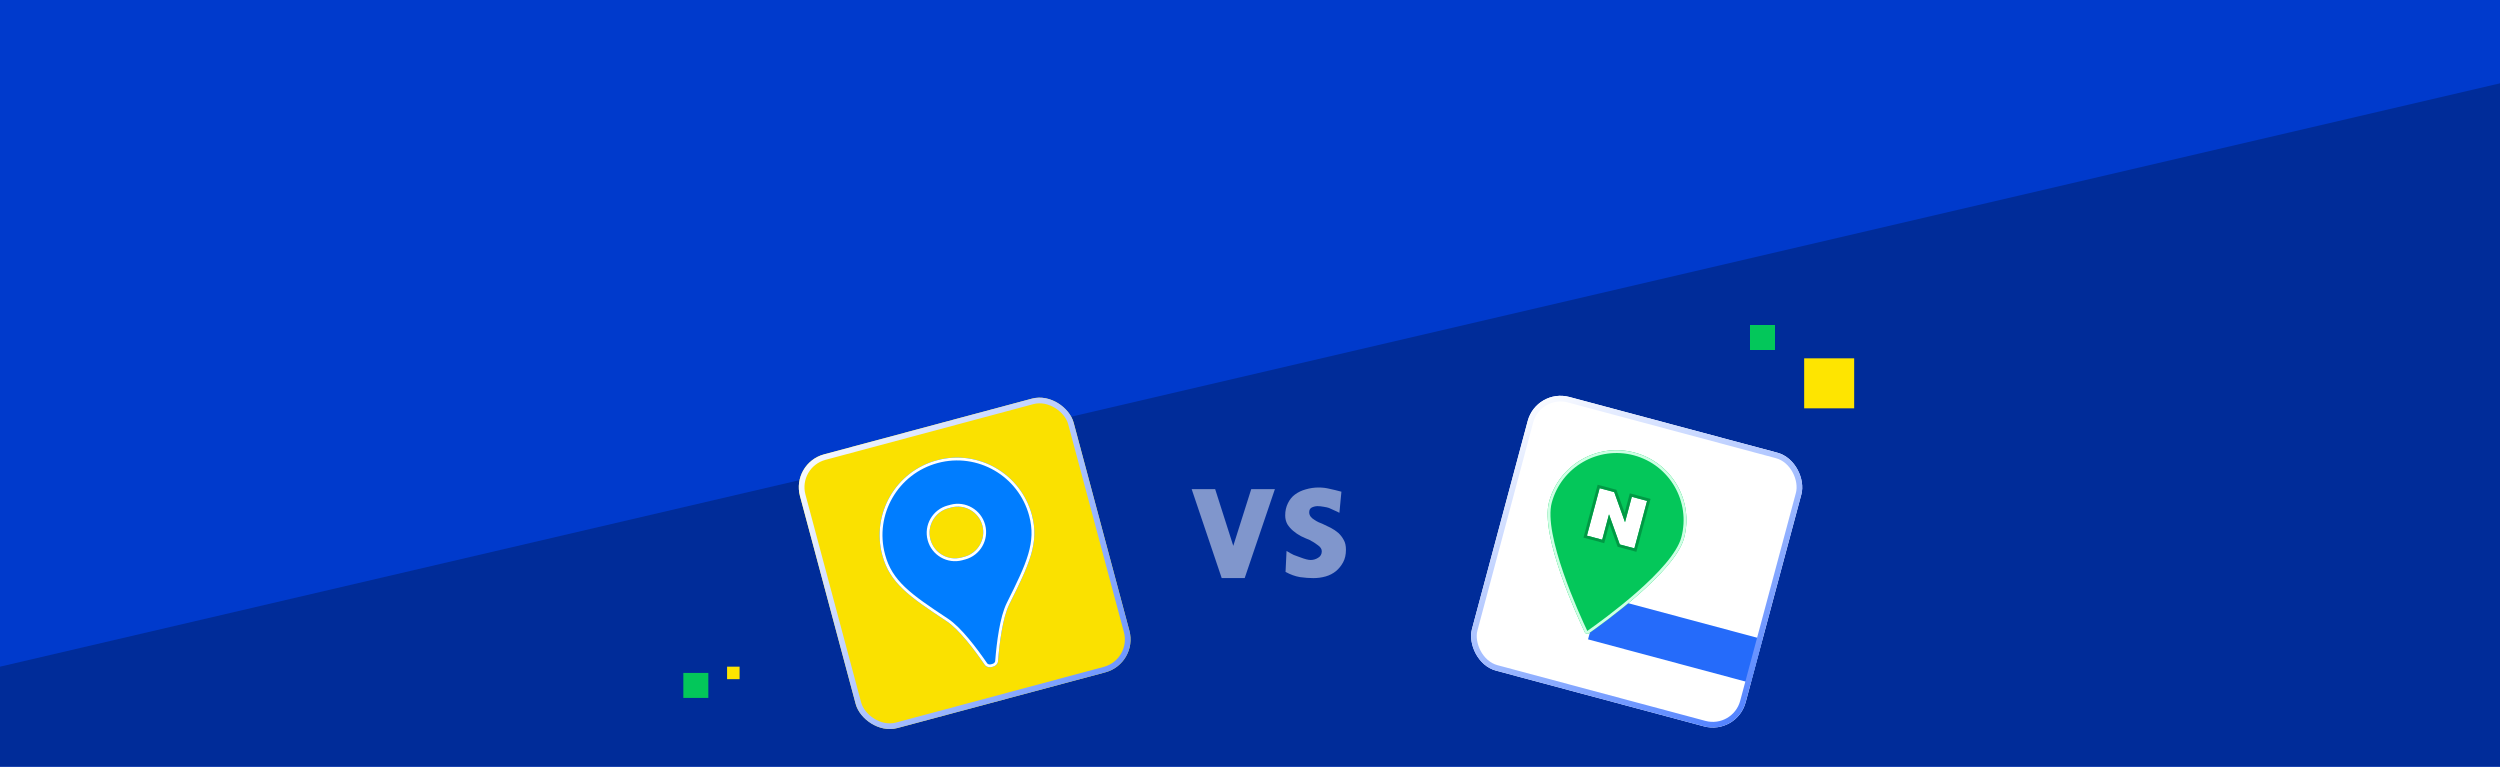 <svg width="600" height="184" viewBox="0 0 600 184" fill="none" xmlns="http://www.w3.org/2000/svg">
<g clip-path="url(#clip0_1104_13890)">
<rect width="600" height="184" fill="#003ACC"/>
<path d="M0 160L600 20V184H0V160Z" fill="#002C99"/>
<g filter="url(#filter0_diiii_1104_13890)">
<g clip-path="url(#clip1_1104_13890)">
<rect x="179" y="103" width="68" height="68" rx="8.16" transform="rotate(-15 179 103)" fill="#FAE100"/>
<g filter="url(#filter1_di_1104_13890)">
<path fill-rule="evenodd" clip-rule="evenodd" d="M214.012 102.301C223.927 99.645 234.119 105.529 236.776 115.444C238.565 122.122 236.177 127.221 231.363 136.841C229.748 140.068 228.992 146.122 228.643 150.53C228.585 151.264 227.976 151.755 227.299 151.888C226.645 152.111 225.873 151.99 225.455 151.384C222.949 147.741 219.267 142.876 216.256 140.889C207.276 134.964 202.658 131.743 200.869 125.065C198.212 115.15 204.097 104.958 214.012 102.301ZM217.402 113.638C217.291 113.667 217.183 113.7 217.076 113.735C216.965 113.758 216.855 113.784 216.745 113.814C213.48 114.689 211.542 118.044 212.417 121.309C213.292 124.574 216.648 126.512 219.913 125.637C220.023 125.607 220.131 125.574 220.239 125.539C220.349 125.516 220.459 125.49 220.569 125.461C223.834 124.586 225.772 121.23 224.897 117.965C224.022 114.701 220.666 112.763 217.402 113.638Z" fill="#007DFF"/>
<path d="M214.1 102.63C223.834 100.022 233.839 105.799 236.447 115.533C238.197 122.065 235.885 127.044 231.059 136.689C230.229 138.348 229.629 140.708 229.193 143.183C228.756 145.666 228.478 148.293 228.304 150.503C228.261 151.039 227.811 151.44 227.233 151.554L227.211 151.559L227.188 151.566C226.631 151.756 226.04 151.634 225.735 151.191C224.479 149.365 222.925 147.228 221.306 145.297C219.691 143.371 217.991 141.627 216.442 140.606C207.44 134.666 202.948 131.51 201.198 124.978C198.589 115.244 204.366 105.238 214.1 102.63ZM217.314 113.309C217.203 113.339 217.094 113.371 216.988 113.406C216.878 113.429 216.768 113.456 216.657 113.485C213.211 114.409 211.166 117.951 212.089 121.397C213.013 124.843 216.555 126.888 220.001 125.965C220.112 125.935 220.22 125.902 220.327 125.868C220.436 125.844 220.547 125.819 220.657 125.789C224.104 124.866 226.149 121.323 225.225 117.877C224.302 114.431 220.76 112.386 217.314 113.309Z" stroke="white" stroke-width="0.68"/>
</g>
</g>
<rect x="179.833" y="103.481" width="66.64" height="66.64" rx="7.48" transform="rotate(-15 179.833 103.481)" stroke="url(#paint0_linear_1104_13890)" stroke-width="1.36"/>
</g>
<g filter="url(#filter2_dii_1104_13890)">
<g clip-path="url(#clip2_1104_13890)">
<rect x="360.6" y="85" width="68" height="68" rx="8.16" transform="rotate(15 360.6 85)" fill="white"/>
<g filter="url(#filter3_d_1104_13890)">
<rect x="375.785" y="133.418" width="41.027" height="10.88" transform="rotate(15 375.785 133.418)" fill="#256BFA"/>
</g>
<g filter="url(#filter4_di_1104_13890)">
<path d="M396.008 121.004C393.858 129.026 376.685 141.373 373.156 143.841C372.817 144.078 372.367 143.958 372.19 143.585C370.335 139.683 361.454 120.346 363.604 112.321C366.002 103.373 375.199 98.063 384.147 100.461C393.095 102.858 398.405 112.056 396.008 121.004Z" fill="#04C75A"/>
<path d="M384.059 100.789C392.826 103.138 398.029 112.149 395.68 120.916C395.162 122.847 393.726 125.076 391.767 127.39C389.815 129.696 387.37 132.057 384.875 134.25C379.886 138.635 374.721 142.331 372.961 143.562C372.795 143.678 372.584 143.622 372.497 143.439C371.571 141.492 368.894 135.695 366.717 129.388C365.628 126.234 364.666 122.961 364.111 119.981C363.555 116.992 363.415 114.34 363.932 112.409C366.281 103.643 375.293 98.44 384.059 100.789Z" stroke="#CEFFE4" stroke-width="0.68"/>
</g>
<g filter="url(#filter5_d_1104_13890)">
<path d="M381.843 117.168L379.254 109.945L375.756 109.007L372.705 120.392L376.37 121.374L378.003 115.28L380.591 122.505L384.09 123.443L387.141 112.058L383.476 111.076L381.843 117.168Z" fill="white"/>
<path d="M376.611 121.791L378.05 116.42L380.271 122.62L380.331 122.787L384.331 123.859L387.558 111.817L383.235 110.659L381.796 116.03L379.574 109.83L379.514 109.662L375.516 108.59L372.289 120.632L376.611 121.791Z" stroke="#019944" stroke-width="0.68"/>
</g>
</g>
<rect x="361.08" y="85.833" width="66.64" height="66.64" rx="7.48" transform="rotate(15 361.08 85.833)" stroke="url(#paint1_linear_1104_13890)" stroke-width="1.36"/>
</g>
<path d="M308.771 132.223C309.362 132.599 309.939 132.921 310.503 133.19C311.094 133.431 311.644 133.633 312.154 133.794C313.201 134.197 314.006 134.398 314.57 134.398C315.188 134.398 315.778 134.223 316.342 133.874C316.933 133.525 317.228 133.002 317.228 132.304C317.228 131.767 316.919 131.284 316.302 130.854C315.711 130.398 315.053 129.981 314.329 129.605C313.657 129.337 312.959 129.028 312.235 128.679C311.537 128.303 310.906 127.874 310.342 127.39C309.805 126.934 309.349 126.41 308.973 125.82C308.624 125.202 308.449 124.491 308.449 123.685C308.449 122.611 308.664 121.645 309.094 120.786C309.523 119.9 310.087 119.202 310.785 118.691C311.537 118.128 312.409 117.711 313.402 117.443C314.396 117.148 315.429 117 316.503 117C317.389 117 318.262 117.107 319.121 117.322C320.007 117.51 320.946 117.738 321.939 118.007L321.456 123.081C321.188 122.92 320.799 122.732 320.288 122.517C319.805 122.276 319.362 122.074 318.96 121.913C318.664 121.806 318.248 121.712 317.711 121.631C317.174 121.524 316.651 121.47 316.141 121.47C315.631 121.497 315.174 121.618 314.772 121.833C314.396 122.048 314.208 122.423 314.208 122.96C314.208 123.336 314.329 123.685 314.57 124.008C314.812 124.303 315.094 124.544 315.416 124.732C315.765 124.974 316.114 125.175 316.463 125.337C316.812 125.471 317.107 125.592 317.349 125.699C318.02 125.994 318.691 126.317 319.362 126.666C320.033 127.015 320.651 127.431 321.215 127.914C321.752 128.424 322.181 128.988 322.503 129.605C322.852 130.196 323.027 130.975 323.027 131.941C323.027 133.123 322.799 134.129 322.342 134.962C321.886 135.794 321.322 136.492 320.651 137.056C319.926 137.647 319.094 138.076 318.154 138.345C317.215 138.613 316.221 138.747 315.174 138.747C314.208 138.747 313.147 138.667 311.993 138.506C310.865 138.318 309.711 137.902 308.53 137.257L308.771 132.223Z" fill="white" fill-opacity="0.5"/>
<path d="M298.725 138.739H293.208L286 117.394H291.638L295.987 131.006L300.296 117.394H305.974L298.725 138.739Z" fill="white" fill-opacity="0.5"/>
<rect x="433" y="86" width="12" height="12" fill="#FEE500"/>
<rect x="420" y="78" width="6" height="6" fill="#03C75A"/>
<rect x="164" y="161.5" width="6" height="6" fill="#03C75A"/>
<rect x="174.5" y="160" width="3" height="3" fill="#FEE500"/>
</g>
<defs>
<filter id="filter0_diiii_1104_13890" x="177.64" y="82.681" width="95.523" height="96.882" filterUnits="userSpaceOnUse" color-interpolation-filters="sRGB">
<feFlood flood-opacity="0" result="BackgroundImageFix"/>
<feColorMatrix in="SourceAlpha" type="matrix" values="0 0 0 0 0 0 0 0 0 0 0 0 0 0 0 0 0 0 127 0" result="hardAlpha"/>
<feOffset dx="5.44" dy="5.44"/>
<feGaussianBlur stdDeviation="2.72"/>
<feComposite in2="hardAlpha" operator="out"/>
<feColorMatrix type="matrix" values="0 0 0 0 0 0 0 0 0 0 0 0 0 0 0 0 0 0 0.25 0"/>
<feBlend mode="normal" in2="BackgroundImageFix" result="effect1_dropShadow_1104_13890"/>
<feBlend mode="normal" in="SourceGraphic" in2="effect1_dropShadow_1104_13890" result="shape"/>
<feColorMatrix in="SourceAlpha" type="matrix" values="0 0 0 0 0 0 0 0 0 0 0 0 0 0 0 0 0 0 127 0" result="hardAlpha"/>
<feMorphology radius="5.44" operator="erode" in="SourceAlpha" result="effect2_innerShadow_1104_13890"/>
<feOffset/>
<feGaussianBlur stdDeviation="8.16"/>
<feComposite in2="hardAlpha" operator="arithmetic" k2="-1" k3="1"/>
<feColorMatrix type="matrix" values="0 0 0 0 1 0 0 0 0 0.985 0 0 0 0 0.848 0 0 0 1 0"/>
<feBlend mode="normal" in2="shape" result="effect2_innerShadow_1104_13890"/>
<feColorMatrix in="SourceAlpha" type="matrix" values="0 0 0 0 0 0 0 0 0 0 0 0 0 0 0 0 0 0 127 0" result="hardAlpha"/>
<feOffset dx="4.08" dy="2.72"/>
<feGaussianBlur stdDeviation="3.4"/>
<feComposite in2="hardAlpha" operator="arithmetic" k2="-1" k3="1"/>
<feColorMatrix type="matrix" values="0 0 0 0 1 0 0 0 0 1 0 0 0 0 1 0 0 0 1 0"/>
<feBlend mode="normal" in2="effect2_innerShadow_1104_13890" result="effect3_innerShadow_1104_13890"/>
<feColorMatrix in="SourceAlpha" type="matrix" values="0 0 0 0 0 0 0 0 0 0 0 0 0 0 0 0 0 0 127 0" result="hardAlpha"/>
<feMorphology radius="4.08" operator="erode" in="SourceAlpha" result="effect4_innerShadow_1104_13890"/>
<feOffset dx="-1.36" dy="-2.72"/>
<feGaussianBlur stdDeviation="5.44"/>
<feComposite in2="hardAlpha" operator="arithmetic" k2="-1" k3="1"/>
<feColorMatrix type="matrix" values="0 0 0 0 1 0 0 0 0 0.806 0 0 0 0 0.106 0 0 0 0.73 0"/>
<feBlend mode="normal" in2="effect3_innerShadow_1104_13890" result="effect4_innerShadow_1104_13890"/>
<feColorMatrix in="SourceAlpha" type="matrix" values="0 0 0 0 0 0 0 0 0 0 0 0 0 0 0 0 0 0 127 0" result="hardAlpha"/>
<feOffset dx="2.72" dy="2.72"/>
<feGaussianBlur stdDeviation="2.04"/>
<feComposite in2="hardAlpha" operator="arithmetic" k2="-1" k3="1"/>
<feColorMatrix type="matrix" values="0 0 0 0 1 0 0 0 0 1 0 0 0 0 1 0 0 0 1 0"/>
<feBlend mode="normal" in2="effect4_innerShadow_1104_13890" result="effect5_innerShadow_1104_13890"/>
</filter>
<filter id="filter1_di_1104_13890" x="189.35" y="90.784" width="58.899" height="72.089" filterUnits="userSpaceOnUse" color-interpolation-filters="sRGB">
<feFlood flood-opacity="0" result="BackgroundImageFix"/>
<feColorMatrix in="SourceAlpha" type="matrix" values="0 0 0 0 0 0 0 0 0 0 0 0 0 0 0 0 0 0 127 0" result="hardAlpha"/>
<feOffset/>
<feGaussianBlur stdDeviation="5.44"/>
<feComposite in2="hardAlpha" operator="out"/>
<feColorMatrix type="matrix" values="0 0 0 0 1 0 0 0 0 0.684 0 0 0 0 0.138 0 0 0 1 0"/>
<feBlend mode="normal" in2="BackgroundImageFix" result="effect1_dropShadow_1104_13890"/>
<feBlend mode="normal" in="SourceGraphic" in2="effect1_dropShadow_1104_13890" result="shape"/>
<feColorMatrix in="SourceAlpha" type="matrix" values="0 0 0 0 0 0 0 0 0 0 0 0 0 0 0 0 0 0 127 0" result="hardAlpha"/>
<feOffset/>
<feGaussianBlur stdDeviation="2.04"/>
<feComposite in2="hardAlpha" operator="arithmetic" k2="-1" k3="1"/>
<feColorMatrix type="matrix" values="0 0 0 0 0.779 0 0 0 0 0.897 0 0 0 0 1 0 0 0 1 0"/>
<feBlend mode="normal" in2="shape" result="effect2_innerShadow_1104_13890"/>
</filter>
<filter id="filter2_dii_1104_13890" x="343" y="85" width="94.163" height="94.163" filterUnits="userSpaceOnUse" color-interpolation-filters="sRGB">
<feFlood flood-opacity="0" result="BackgroundImageFix"/>
<feColorMatrix in="SourceAlpha" type="matrix" values="0 0 0 0 0 0 0 0 0 0 0 0 0 0 0 0 0 0 127 0" result="hardAlpha"/>
<feOffset dx="5.44" dy="5.44"/>
<feGaussianBlur stdDeviation="2.72"/>
<feComposite in2="hardAlpha" operator="out"/>
<feColorMatrix type="matrix" values="0 0 0 0 0 0 0 0 0 0 0 0 0 0 0 0 0 0 0.25 0"/>
<feBlend mode="normal" in2="BackgroundImageFix" result="effect1_dropShadow_1104_13890"/>
<feBlend mode="normal" in="SourceGraphic" in2="effect1_dropShadow_1104_13890" result="shape"/>
<feColorMatrix in="SourceAlpha" type="matrix" values="0 0 0 0 0 0 0 0 0 0 0 0 0 0 0 0 0 0 127 0" result="hardAlpha"/>
<feOffset/>
<feGaussianBlur stdDeviation="5.44"/>
<feComposite in2="hardAlpha" operator="arithmetic" k2="-1" k3="1"/>
<feColorMatrix type="matrix" values="0 0 0 0 0 0 0 0 0 0 0 0 0 0 0 0 0 0 0.25 0"/>
<feBlend mode="normal" in2="shape" result="effect2_innerShadow_1104_13890"/>
<feColorMatrix in="SourceAlpha" type="matrix" values="0 0 0 0 0 0 0 0 0 0 0 0 0 0 0 0 0 0 127 0" result="hardAlpha"/>
<feOffset dx="2.72" dy="2.72"/>
<feGaussianBlur stdDeviation="2.72"/>
<feComposite in2="hardAlpha" operator="arithmetic" k2="-1" k3="1"/>
<feColorMatrix type="matrix" values="0 0 0 0 1 0 0 0 0 1 0 0 0 0 1 0 0 0 1 0"/>
<feBlend mode="normal" in2="effect2_innerShadow_1104_13890" result="effect3_innerShadow_1104_13890"/>
</filter>
<filter id="filter3_d_1104_13890" x="367.529" y="129.338" width="53.325" height="32.008" filterUnits="userSpaceOnUse" color-interpolation-filters="sRGB">
<feFlood flood-opacity="0" result="BackgroundImageFix"/>
<feColorMatrix in="SourceAlpha" type="matrix" values="0 0 0 0 0 0 0 0 0 0 0 0 0 0 0 0 0 0 127 0" result="hardAlpha"/>
<feOffset dy="1.36"/>
<feGaussianBlur stdDeviation="2.72"/>
<feComposite in2="hardAlpha" operator="out"/>
<feColorMatrix type="matrix" values="0 0 0 0 0 0 0 0 0 0 0 0 0 0 0 0 0 0 0.25 0"/>
<feBlend mode="normal" in2="BackgroundImageFix" result="effect1_dropShadow_1104_13890"/>
<feBlend mode="normal" in="SourceGraphic" in2="effect1_dropShadow_1104_13890" result="shape"/>
</filter>
<filter id="filter4_di_1104_13890" x="351.031" y="87.645" width="57.792" height="68.558" filterUnits="userSpaceOnUse" color-interpolation-filters="sRGB">
<feFlood flood-opacity="0" result="BackgroundImageFix"/>
<feColorMatrix in="SourceAlpha" type="matrix" values="0 0 0 0 0 0 0 0 0 0 0 0 0 0 0 0 0 0 127 0" result="hardAlpha"/>
<feOffset/>
<feGaussianBlur stdDeviation="6.12"/>
<feComposite in2="hardAlpha" operator="out"/>
<feColorMatrix type="matrix" values="0 0 0 0 0.204 0 0 0 0 1 0 0 0 0 0.557 0 0 0 1 0"/>
<feBlend mode="normal" in2="BackgroundImageFix" result="effect1_dropShadow_1104_13890"/>
<feBlend mode="normal" in="SourceGraphic" in2="effect1_dropShadow_1104_13890" result="shape"/>
<feColorMatrix in="SourceAlpha" type="matrix" values="0 0 0 0 0 0 0 0 0 0 0 0 0 0 0 0 0 0 127 0" result="hardAlpha"/>
<feOffset/>
<feGaussianBlur stdDeviation="3.4"/>
<feComposite in2="hardAlpha" operator="arithmetic" k2="-1" k3="1"/>
<feColorMatrix type="matrix" values="0 0 0 0 1 0 0 0 0 1 0 0 0 0 1 0 0 0 1 0"/>
<feBlend mode="normal" in2="shape" result="effect2_innerShadow_1104_13890"/>
</filter>
<filter id="filter5_d_1104_13890" x="366.433" y="102.734" width="26.98" height="26.981" filterUnits="userSpaceOnUse" color-interpolation-filters="sRGB">
<feFlood flood-opacity="0" result="BackgroundImageFix"/>
<feColorMatrix in="SourceAlpha" type="matrix" values="0 0 0 0 0 0 0 0 0 0 0 0 0 0 0 0 0 0 127 0" result="hardAlpha"/>
<feOffset/>
<feGaussianBlur stdDeviation="2.72"/>
<feComposite in2="hardAlpha" operator="out"/>
<feColorMatrix type="matrix" values="0 0 0 0 0 0 0 0 0 0 0 0 0 0 0 0 0 0 0.25 0"/>
<feBlend mode="normal" in2="BackgroundImageFix" result="effect1_dropShadow_1104_13890"/>
<feBlend mode="normal" in="SourceGraphic" in2="effect1_dropShadow_1104_13890" result="shape"/>
</filter>
<linearGradient id="paint0_linear_1104_13890" x1="175.6" y1="92.234" x2="238.16" y2="174.4" gradientUnits="userSpaceOnUse">
<stop offset="0.081" stop-color="white"/>
<stop offset="1" stop-color="#6D96FF"/>
</linearGradient>
<linearGradient id="paint1_linear_1104_13890" x1="360.6" y1="85" x2="428.6" y2="153" gradientUnits="userSpaceOnUse">
<stop stop-color="white"/>
<stop offset="1" stop-color="#4D7FFF"/>
</linearGradient>
<clipPath id="clip0_1104_13890">
<rect width="600" height="184" fill="white"/>
</clipPath>
<clipPath id="clip1_1104_13890">
<rect x="179" y="103" width="68" height="68" rx="8.16" transform="rotate(-15 179 103)" fill="white"/>
</clipPath>
<clipPath id="clip2_1104_13890">
<rect x="360.6" y="85" width="68" height="68" rx="8.16" transform="rotate(15 360.6 85)" fill="white"/>
</clipPath>
</defs>
</svg>
